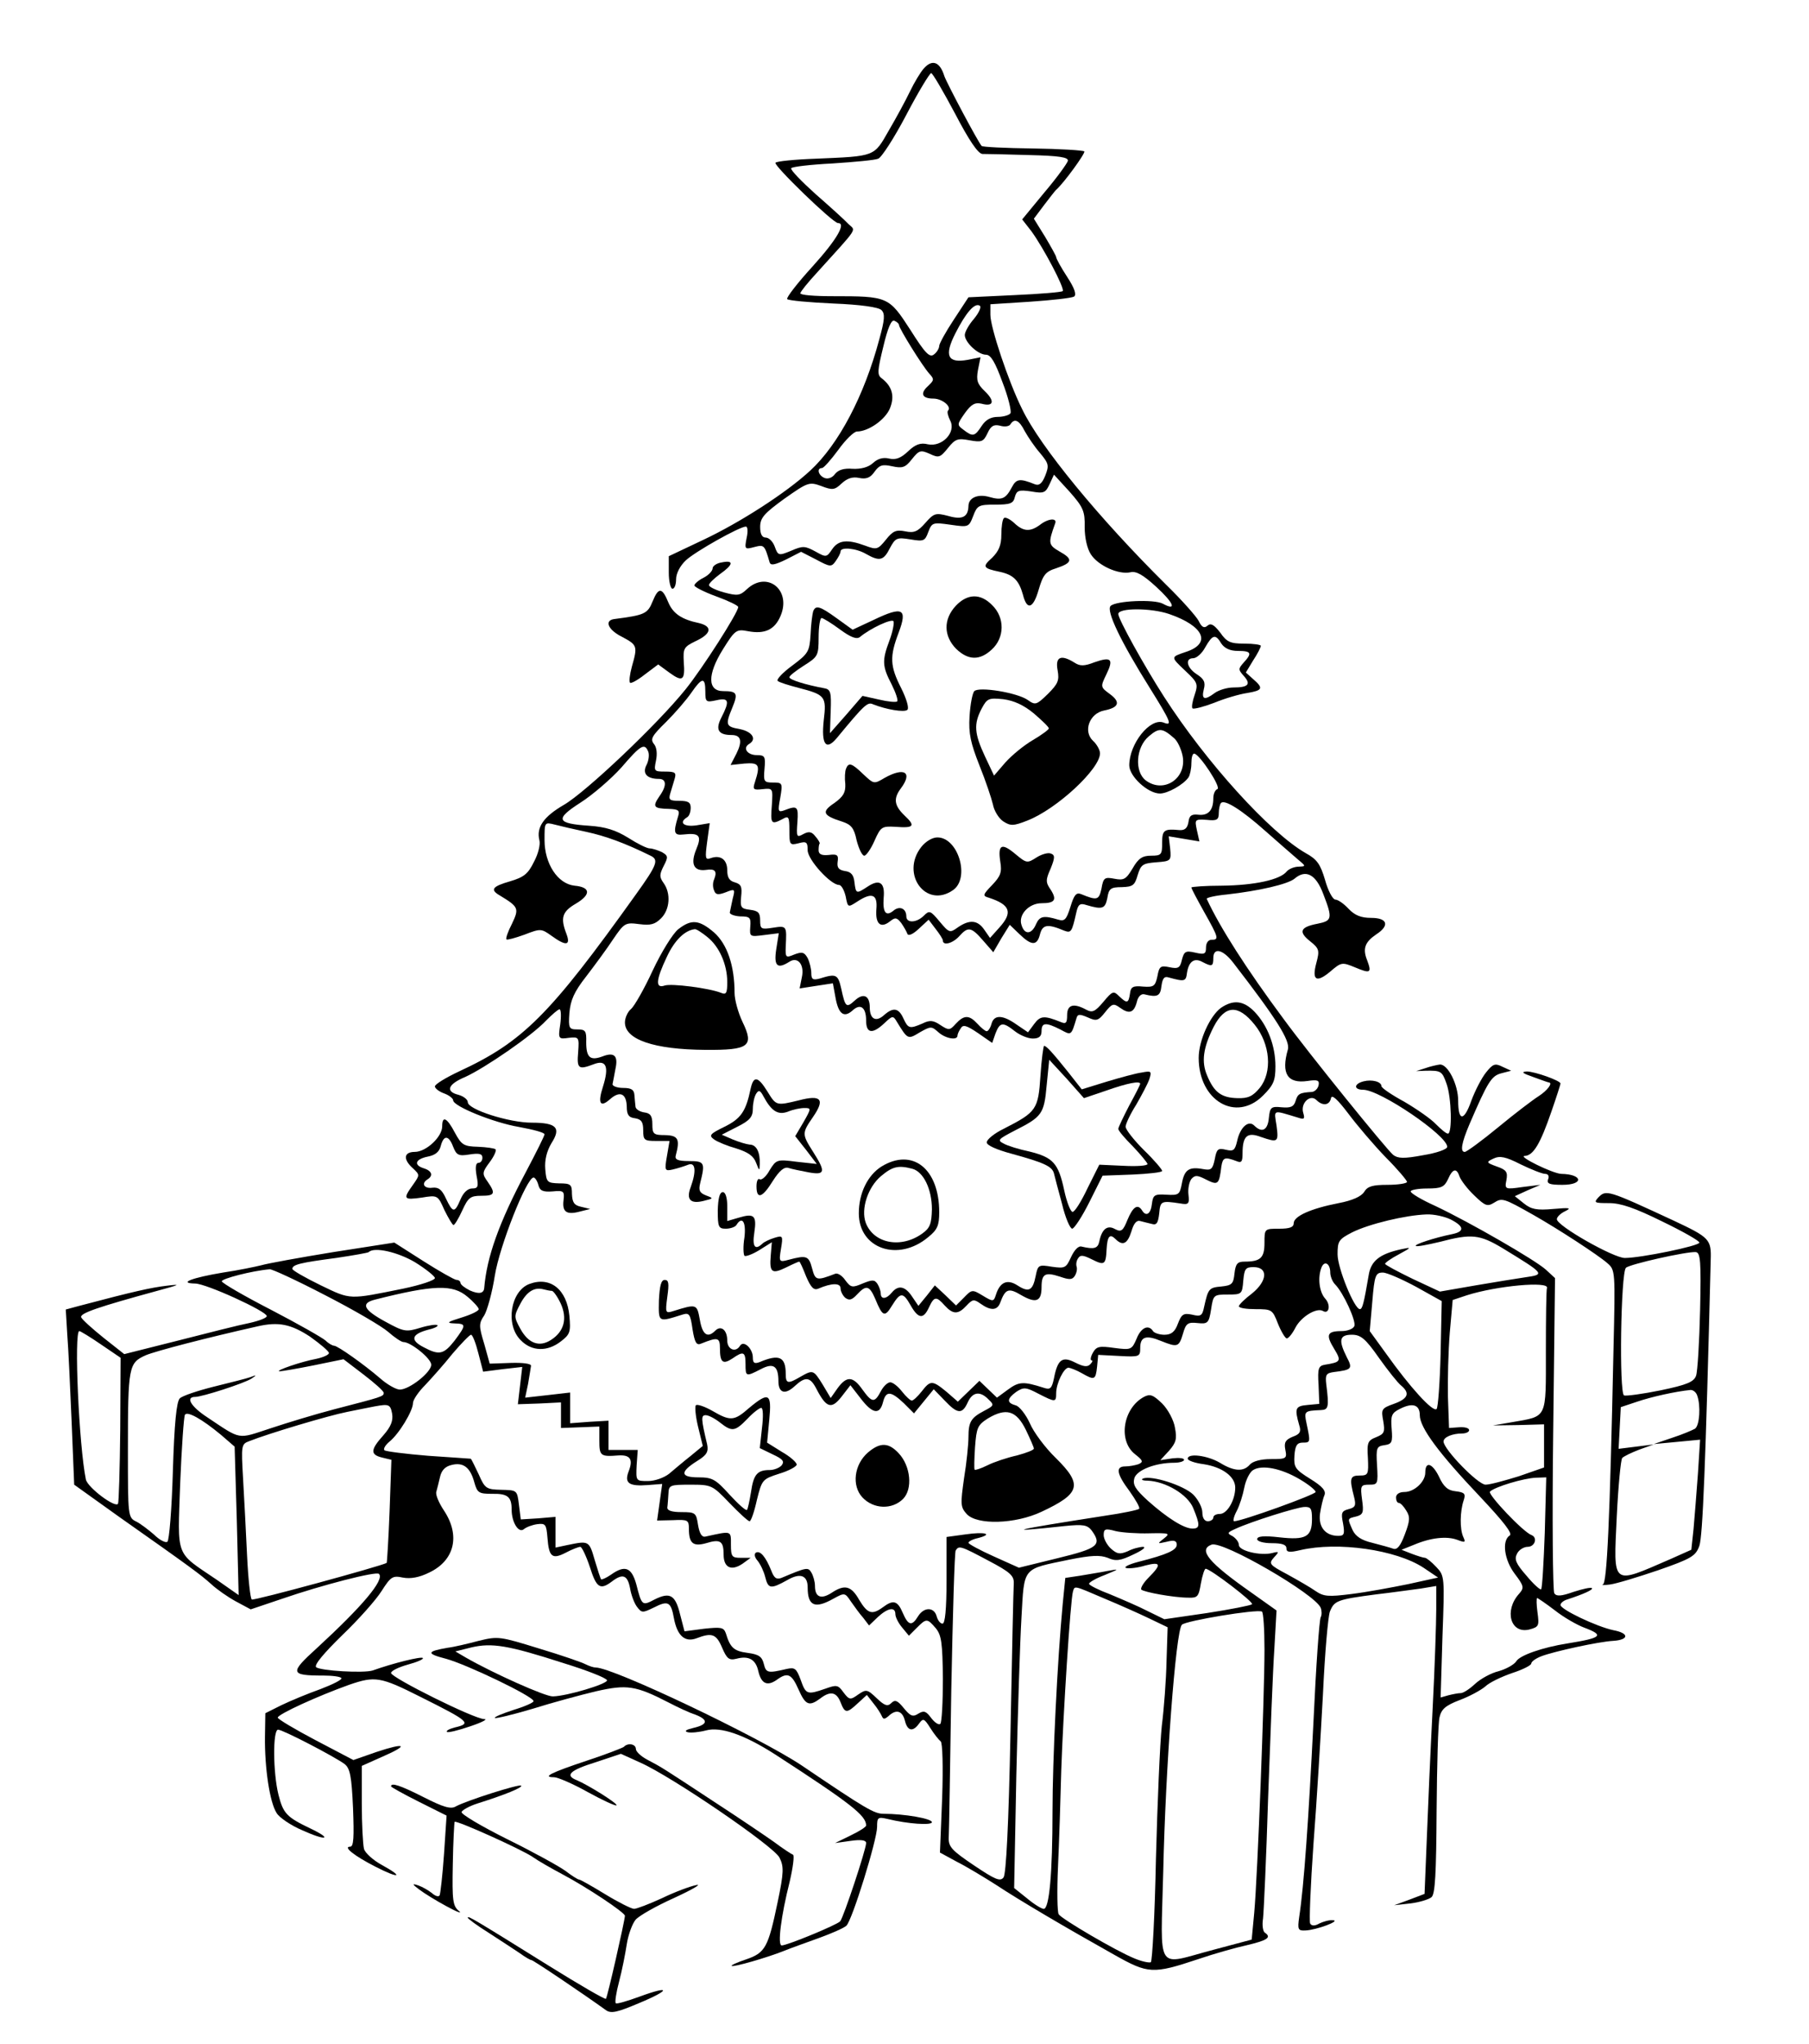<?xml version="1.0" standalone="no"?>
<!DOCTYPE svg PUBLIC "-//W3C//DTD SVG 20010904//EN"
 "http://www.w3.org/TR/2001/REC-SVG-20010904/DTD/svg10.dtd">
<svg version="1.0" xmlns="http://www.w3.org/2000/svg"
 width="495pt" height="559pt" viewBox="0 0 495 559"
 preserveAspectRatio="xMidYMid meet">
<g transform="translate(0,559) scale(0.1,-0.1)"
fill="#000000" stroke="none">
<path d="M2528 5403 c-9 -10 -26 -38 -38 -63 -12 -25 -38 -73 -58 -107 -41
-72 -36 -70 -200 -77 -57 -2 -107 -7 -110 -11 -7 -6 157 -165 171 -165 23 0
-3 -45 -69 -118 -42 -46 -73 -86 -70 -90 4 -4 61 -9 126 -12 75 -3 124 -10
132 -18 10 -10 9 -26 -6 -80 -41 -154 -111 -287 -189 -359 -65 -60 -190 -141
-294 -190 l-93 -44 0 -45 c0 -24 5 -44 10 -44 6 0 10 12 10 26 0 16 11 37 27
52 26 24 147 92 164 92 5 0 6 -14 2 -31 -6 -31 -5 -32 21 -25 27 7 28 6 42
-42 3 -9 14 -7 45 8 l41 21 41 -21 c39 -21 42 -21 54 -4 7 10 13 21 13 26 0
13 43 9 70 -7 37 -21 48 -18 65 16 15 28 19 30 56 24 36 -6 40 -5 49 20 10 26
12 27 61 20 49 -7 50 -7 62 24 11 29 15 31 60 31 41 0 50 3 54 21 5 18 11 20
45 15 34 -6 39 -4 50 20 l12 26 43 -47 c37 -42 42 -53 41 -97 0 -29 7 -59 17
-74 20 -31 76 -56 108 -49 16 4 35 -7 71 -40 48 -44 57 -67 18 -46 -24 13
-129 8 -143 -6 -13 -13 28 -98 107 -224 58 -93 63 -105 38 -95 -37 14 -94 -58
-94 -117 0 -30 51 -77 84 -77 21 0 64 24 78 44 4 6 8 23 8 39 0 15 3 27 8 26
14 -1 75 -93 63 -97 -6 -2 -11 -13 -11 -25 0 -33 -14 -48 -41 -45 -18 2 -25
-2 -27 -20 -3 -17 -10 -23 -25 -22 -42 4 -47 0 -47 -35 0 -32 -2 -35 -30 -35
-24 0 -35 -7 -51 -35 -18 -30 -24 -33 -50 -28 -26 5 -30 3 -35 -27 -7 -32 -12
-33 -56 -15 -13 5 -19 -2 -29 -35 -11 -35 -16 -40 -33 -35 -40 12 -51 10 -61
-12 -12 -29 -32 -30 -40 -2 -9 27 20 59 55 59 36 0 43 9 25 37 -14 20 -14 27
0 58 12 30 12 37 0 41 -7 3 -25 -2 -39 -11 -25 -16 -27 -16 -57 9 -38 32 -49
27 -42 -20 5 -29 1 -40 -22 -64 -26 -27 -27 -30 -9 -35 58 -19 66 -40 29 -81
l-26 -29 -16 23 c-18 26 -40 28 -72 6 -22 -16 -24 -15 -50 16 -25 30 -28 31
-43 16 -20 -20 -48 -21 -48 -2 0 22 -19 30 -36 15 -20 -16 -29 -4 -26 36 4 41
-11 52 -43 31 -32 -21 -33 -21 -37 12 -2 19 -9 28 -26 30 -17 3 -22 9 -20 25
3 19 -1 22 -24 19 -20 -2 -28 2 -28 13 0 8 1 17 3 18 1 2 -4 11 -12 20 -10 13
-18 14 -33 6 -18 -10 -19 -8 -16 33 3 43 0 46 -36 32 -17 -6 -18 -3 -11 34 7
41 6 42 -20 42 -25 0 -26 3 -23 38 3 33 1 37 -21 37 -26 0 -39 19 -22 30 23
13 10 34 -24 41 -39 7 -41 11 -21 59 16 39 13 45 -25 45 -43 0 -44 45 -1 114
33 53 37 56 68 50 47 -9 74 4 90 42 30 71 -37 124 -92 73 -19 -18 -26 -19 -63
-9 -22 6 -41 15 -41 20 0 5 14 18 30 30 37 26 39 39 5 32 -14 -2 -25 -10 -25
-16 0 -7 -11 -19 -25 -26 -14 -7 -25 -17 -25 -21 0 -4 27 -18 60 -30 33 -12
60 -25 60 -29 0 -15 -98 -168 -144 -225 -78 -97 -274 -282 -333 -316 -55 -32
-76 -61 -67 -97 3 -11 -3 -37 -15 -59 -16 -33 -28 -42 -65 -53 -49 -14 -56
-23 -28 -39 51 -31 53 -35 33 -77 -11 -21 -18 -41 -15 -43 2 -2 24 4 49 13 44
17 46 17 74 -3 40 -29 53 -27 41 5 -17 44 -12 61 26 83 42 25 40 45 -4 49 -46
5 -82 60 -82 125 0 49 0 49 28 42 15 -4 54 -13 87 -20 51 -11 104 -30 175 -65
23 -11 19 -24 -40 -106 -236 -330 -309 -403 -484 -484 -36 -17 -66 -35 -66
-41 0 -5 11 -14 25 -19 14 -5 25 -14 25 -19 0 -16 110 -61 181 -73 38 -7 69
-15 69 -20 0 -4 -23 -50 -51 -103 -74 -139 -107 -233 -114 -317 -1 -15 -14
-18 -39 -7 -14 7 -26 16 -26 21 0 4 -5 8 -11 8 -5 0 -46 23 -90 51 l-80 51
-167 -26 c-92 -15 -180 -31 -197 -36 -16 -4 -64 -14 -105 -20 -84 -14 -124
-29 -76 -30 30 0 196 -76 196 -89 0 -5 -21 -13 -48 -19 -26 -5 -113 -27 -195
-48 l-147 -37 -57 45 c-31 25 -59 50 -61 56 -3 11 47 28 208 72 63 17 67 19
26 14 -42 -5 -88 -15 -239 -55 l-37 -10 4 -67 c3 -37 8 -145 12 -240 l7 -172
123 -88 c199 -140 223 -158 252 -184 15 -14 45 -35 67 -47 l41 -22 86 29 c107
37 258 76 265 68 16 -16 -46 -89 -170 -203 -75 -68 -74 -75 18 -75 25 0 47 -3
49 -7 3 -4 -23 -17 -57 -30 -34 -12 -82 -32 -107 -44 l-44 -22 -1 -65 c-1 -84
13 -179 32 -208 7 -12 39 -34 70 -47 66 -30 85 -25 22 5 -65 31 -74 41 -87 92
-15 60 -16 178 -1 178 13 0 155 -74 182 -94 15 -12 19 -33 23 -120 3 -80 2
-106 -8 -106 -20 0 11 -25 70 -55 64 -33 79 -29 17 5 -24 13 -46 33 -49 44 -3
12 -6 67 -6 124 l0 103 56 25 c74 32 65 40 -16 13 l-63 -22 -103 54 c-57 30
-104 58 -104 62 0 9 109 59 196 90 70 24 85 22 194 -33 136 -68 141 -73 94
-84 -15 -4 -24 -9 -21 -12 2 -3 31 4 63 15 33 11 50 20 39 20 -27 0 -254 113
-255 126 0 6 21 16 46 23 26 7 44 15 41 18 -4 5 -81 -14 -137 -34 -24 -8 -144
-1 -155 9 -6 6 21 38 71 87 44 42 93 97 108 121 25 39 30 43 58 37 21 -4 45 0
73 14 69 33 85 101 40 169 -14 21 -24 44 -21 52 2 8 7 26 10 40 4 18 14 29 32
33 32 8 51 -7 62 -48 8 -28 12 -31 48 -31 43 1 54 -8 54 -43 0 -35 19 -65 33
-54 7 6 23 12 37 14 23 3 25 -1 28 -37 4 -53 13 -60 50 -41 17 9 35 16 40 16
4 0 16 -25 26 -55 18 -57 28 -64 60 -40 30 23 43 18 50 -18 3 -19 12 -42 19
-51 13 -17 15 -17 46 -2 39 20 47 16 55 -29 9 -48 30 -67 62 -55 42 16 54 12
70 -26 13 -30 19 -35 39 -30 34 9 53 -2 60 -34 8 -34 24 -42 50 -24 30 22 41
17 60 -26 19 -43 29 -47 59 -25 28 22 45 18 56 -10 12 -31 17 -31 48 -2 l24
22 18 -23 c10 -12 20 -28 23 -35 4 -9 7 -9 18 0 21 20 38 15 45 -12 7 -29 22
-32 39 -8 11 15 14 14 31 -13 10 -16 23 -32 28 -36 5 -3 7 -69 4 -155 l-6
-149 46 -25 c26 -13 74 -42 107 -63 65 -43 191 -117 323 -191 94 -53 106 -54
232 -12 41 14 101 31 133 38 55 13 67 21 48 34 -5 3 -8 20 -5 38 2 17 9 167
14 332 6 165 13 348 17 406 l6 105 -69 49 c-117 82 -146 117 -109 131 30 12
285 -136 299 -173 3 -8 3 -20 0 -25 -4 -6 -13 -135 -20 -287 -13 -261 -26
-450 -39 -533 -5 -35 -3 -38 17 -37 30 1 99 27 75 28 -10 1 -27 -4 -37 -9 -12
-7 -21 -7 -25 0 -3 5 1 103 9 217 9 115 20 299 26 410 5 111 14 213 19 226 12
30 20 33 126 47 44 5 99 13 123 16 l42 7 0 -64 c0 -35 -4 -158 -10 -274 -6
-116 -13 -276 -16 -357 l-6 -147 -42 -16 -41 -15 45 5 c24 3 50 11 57 17 10 8
13 64 14 237 1 124 4 239 8 255 5 22 16 32 55 47 27 10 58 27 70 37 11 11 45
27 74 37 28 9 52 21 52 26 0 5 12 14 28 20 34 13 157 40 197 42 43 3 43 21 0
29 -47 10 -145 57 -145 69 0 5 8 12 18 15 46 15 72 27 68 31 -3 3 -25 -2 -50
-10 -34 -12 -47 -13 -53 -4 -4 7 -6 203 -3 437 l5 425 -25 23 c-30 27 -209
130 -302 174 -38 17 -68 35 -68 40 0 4 20 8 45 8 39 0 47 4 57 25 13 30 24 32
32 7 4 -10 21 -33 40 -51 30 -29 36 -31 54 -20 22 14 26 13 109 -34 67 -38
176 -109 201 -131 22 -19 22 -21 17 -235 -10 -476 -18 -640 -29 -644 -6 -2 3
-2 19 0 17 2 76 20 132 39 92 32 103 39 113 67 9 27 17 218 31 781 2 57 -3 62
-101 108 -181 84 -185 85 -206 64 -14 -15 -11 -16 29 -16 32 0 70 -13 145 -50
56 -27 102 -53 102 -58 0 -9 -160 -42 -204 -42 -31 0 -186 88 -186 106 0 6 10
16 23 22 18 9 12 10 -33 6 -45 -4 -60 -1 -80 15 l-25 20 35 16 35 15 -49 -6
c-48 -7 -49 -6 -44 19 4 22 0 28 -26 37 -30 11 -30 12 -9 22 17 8 33 5 74 -16
29 -14 59 -26 67 -26 8 0 12 -6 8 -15 -4 -12 4 -15 39 -15 60 0 56 29 -3 30
-24 1 -121 49 -100 49 24 1 43 34 73 121 14 40 25 75 25 77 0 8 -71 33 -92 33
-17 -1 -12 -5 17 -15 22 -8 41 -15 43 -15 12 -1 -4 -22 -27 -37 -16 -10 -66
-48 -112 -86 -45 -37 -86 -67 -91 -67 -13 0 -9 24 13 76 50 116 60 132 87 139
l27 7 -24 11 c-20 10 -26 8 -45 -16 -12 -15 -30 -50 -40 -77 -20 -57 -36 -57
-36 0 0 44 -28 100 -50 99 -8 -1 -26 -5 -40 -10 l-25 -8 25 1 c43 1 46 -1 58
-35 14 -38 16 -137 4 -137 -5 0 -19 12 -33 26 -13 14 -52 41 -86 61 -35 19
-63 38 -63 43 0 12 -26 19 -49 13 -27 -7 -27 -23 -1 -23 46 0 230 -125 230
-156 0 -7 -29 -17 -66 -23 -53 -10 -69 -9 -82 1 -19 16 -229 275 -300 372
-101 136 -174 250 -210 328 -2 3 23 9 55 12 89 10 166 28 185 43 31 27 59 12
79 -42 26 -67 24 -73 -16 -81 -47 -9 -53 -22 -20 -48 25 -20 26 -25 17 -59
-13 -48 0 -56 39 -23 29 25 32 25 66 11 43 -18 47 -16 34 19 -13 32 -6 50 25
71 37 24 31 45 -14 45 -28 0 -45 7 -62 25 -13 14 -29 25 -36 25 -7 0 -20 24
-28 53 -13 44 -22 57 -53 74 -98 56 -273 249 -388 428 -54 84 -125 212 -125
226 0 17 89 17 139 0 96 -33 117 -81 45 -104 -41 -14 -41 -13 -1 -51 34 -32
36 -36 26 -66 -6 -17 -9 -34 -6 -37 3 -3 30 4 59 15 29 12 70 24 91 27 42 7
45 13 16 38 l-20 18 20 33 c12 18 21 36 21 40 0 3 -20 6 -45 6 -38 0 -48 4
-66 30 -17 22 -26 27 -35 19 -9 -8 -16 -4 -24 13 -7 13 -46 57 -89 99 -183
181 -345 378 -394 480 -38 76 -87 224 -87 258 l0 29 109 7 c59 4 113 10 120
14 7 5 2 22 -19 54 -17 26 -30 50 -30 54 0 3 -14 28 -30 55 l-31 50 27 36 c16
21 30 39 33 42 22 19 82 102 78 106 -3 3 -66 7 -141 8 -75 1 -138 4 -140 7
-10 11 -95 171 -102 191 -12 39 -33 47 -56 21z m85 -123 c38 -73 63 -110 75
-111 9 0 67 -1 127 -3 84 -2 109 -6 107 -16 -2 -7 -30 -46 -64 -86 l-61 -74
25 -32 c33 -45 92 -157 86 -164 -3 -3 -63 -8 -132 -11 l-126 -6 -40 -61 c-22
-33 -40 -66 -40 -72 0 -6 -6 -17 -14 -23 -12 -10 -24 2 -65 67 -59 91 -61 92
-213 92 -49 0 -88 3 -88 8 0 4 21 30 46 57 115 127 106 113 86 132 -9 10 -50
47 -90 82 -39 35 -70 67 -67 71 2 4 53 10 113 13 60 4 116 9 125 13 9 3 44 57
77 120 33 63 64 114 68 114 4 0 33 -50 65 -110z m52 -562 c-14 -16 -25 -36
-25 -44 0 -20 36 -54 58 -54 13 0 25 -20 45 -75 16 -41 25 -79 22 -85 -3 -5
-19 -10 -34 -10 -20 0 -34 -8 -45 -25 -19 -29 -24 -30 -50 -10 -18 13 -17 15
4 45 18 25 28 30 46 26 33 -9 37 7 9 34 -21 20 -24 30 -19 58 l7 35 -35 -7
c-55 -10 -65 11 -34 72 29 57 53 85 67 76 5 -3 -2 -19 -16 -36z m-205 -17 c0
-9 64 -112 83 -133 14 -15 13 -18 -4 -34 -22 -20 -16 -34 15 -34 24 0 51 -22
40 -33 -3 -3 0 -15 6 -27 17 -32 -22 -73 -61 -65 -20 5 -34 0 -54 -19 -20 -19
-34 -24 -52 -20 -16 4 -31 0 -44 -12 -13 -12 -33 -17 -56 -16 -24 2 -39 -3
-48 -14 -7 -10 -19 -15 -29 -11 -17 7 -22 27 -7 27 5 0 25 23 45 50 20 28 43
50 51 50 31 0 77 32 90 63 14 34 6 61 -23 83 -12 9 -11 21 5 86 12 51 22 74
30 71 7 -3 13 -8 13 -12z m344 -290 c9 -16 27 -43 42 -60 24 -29 25 -34 14
-62 -9 -22 -17 -28 -29 -23 -40 16 -50 15 -62 -8 -17 -32 -27 -37 -62 -27 -31
9 -57 -2 -57 -25 -1 -30 -17 -38 -55 -27 -35 9 -39 8 -63 -19 -21 -24 -31 -28
-55 -23 -25 5 -34 1 -53 -23 -22 -27 -25 -28 -57 -16 -49 18 -73 15 -90 -10
-15 -22 -16 -23 -46 -6 -28 15 -34 16 -66 2 -34 -14 -36 -14 -45 11 -5 14 -16
25 -25 25 -10 0 -15 10 -15 29 0 25 11 37 66 77 64 45 68 47 101 35 31 -12 37
-11 56 7 15 14 30 19 48 15 20 -4 31 1 42 17 13 18 21 21 48 15 28 -6 36 -4
54 19 20 25 24 26 49 15 25 -12 29 -10 50 16 20 25 27 27 59 21 33 -6 38 -4
49 19 9 20 17 25 34 21 13 -4 26 -2 29 4 11 17 24 11 39 -19z m538 -581 c9
-13 24 -20 45 -20 37 0 40 -6 16 -32 -15 -17 -15 -19 0 -36 21 -23 13 -32 -28
-32 -17 0 -40 -7 -51 -15 -28 -21 -37 -18 -30 10 5 19 1 28 -19 41 -28 18 -33
44 -10 44 9 0 24 13 33 30 20 35 28 37 44 10z m-1412 -131 c0 -29 2 -30 30
-24 35 8 37 -2 14 -47 -17 -33 -9 -48 28 -48 26 0 30 -17 13 -51 l-16 -31 38
4 c40 3 44 -3 29 -50 -7 -21 -5 -23 21 -20 28 3 28 2 25 -44 -4 -51 -2 -54 29
-38 17 10 19 7 19 -31 0 -39 1 -41 25 -35 22 6 25 3 25 -19 0 -26 63 -95 86
-95 6 0 14 -14 18 -31 6 -31 6 -31 31 -15 41 27 57 21 53 -21 -3 -40 12 -53
38 -32 14 11 18 10 30 -5 7 -10 15 -24 17 -30 3 -6 15 -1 31 14 l27 25 19 -25
c11 -14 20 -28 20 -32 0 -15 27 -8 45 12 24 27 33 25 65 -12 l28 -32 22 38 23
37 26 -25 c34 -33 49 -33 57 0 7 26 21 28 66 9 19 -7 21 -4 33 49 5 23 10 27
28 21 44 -13 51 -10 57 19 4 26 9 30 40 30 30 1 35 5 43 33 9 29 14 32 51 35
40 3 41 4 38 37 l-4 34 42 -7 42 -7 -7 31 c-6 29 -6 30 27 28 28 -3 33 0 33
19 0 11 3 24 6 27 10 11 58 -20 122 -77 34 -30 73 -64 87 -76 24 -20 24 -20 4
-21 -12 0 -27 -6 -33 -13 -18 -23 -89 -38 -177 -39 -46 0 -84 -3 -84 -5 0 -3
16 -33 35 -67 40 -71 41 -76 20 -76 -9 0 -15 -9 -15 -21 0 -18 -4 -20 -30 -14
-26 6 -30 3 -36 -20 -5 -22 -10 -25 -34 -20 -24 5 -28 3 -33 -25 -6 -27 -10
-30 -39 -28 -28 3 -34 -1 -36 -19 -4 -27 -8 -28 -30 -7 -15 15 -18 14 -43 -16
-23 -27 -30 -30 -47 -21 -35 19 -52 13 -52 -15 0 -21 -3 -25 -17 -19 -45 18
-56 18 -73 -5 l-17 -23 -31 21 c-38 27 -62 28 -69 2 -3 -11 -9 -20 -13 -20 -4
0 -15 9 -25 20 -23 25 -37 25 -60 0 -16 -18 -19 -18 -42 -3 -19 13 -29 14 -49
4 -35 -15 -39 -14 -52 14 -13 29 -28 31 -53 9 -22 -20 -39 -11 -39 21 0 32
-17 41 -41 19 -23 -21 -26 -19 -37 32 -9 40 -14 42 -59 28 -19 -5 -23 -2 -23
15 0 12 -5 31 -10 41 -9 16 -15 18 -36 10 -24 -10 -25 -9 -24 22 3 56 3 57
-35 51 -32 -5 -35 -4 -35 20 0 21 -5 26 -27 29 -25 3 -28 6 -25 36 3 27 0 34
-17 39 -15 4 -21 13 -21 33 0 30 -19 43 -46 33 -14 -5 -15 0 -9 45 l7 51 -36
-6 c-34 -5 -50 7 -26 22 6 3 10 15 10 26 0 15 -7 19 -31 19 -27 0 -30 3 -25
20 3 11 9 29 12 40 5 17 2 20 -26 20 -30 0 -31 1 -25 30 4 19 2 37 -6 46 -10
13 -5 22 34 60 25 25 56 61 69 80 29 42 38 43 38 3z m1282 -127 c10 -8 20 -30
24 -49 12 -62 -52 -104 -101 -67 -31 24 -27 90 8 120 28 24 37 24 69 -4z
m-1438 -38 c3 -8 1 -25 -5 -36 -12 -23 1 -38 34 -38 21 0 22 -19 1 -48 -19
-28 -16 -33 26 -34 27 -1 31 -4 25 -22 -13 -43 -11 -51 15 -48 44 5 51 -3 35
-41 -16 -39 -7 -60 26 -56 26 4 32 -3 23 -26 -4 -8 -4 -22 0 -30 4 -12 11 -13
32 -5 25 10 26 9 19 -17 -3 -15 -7 -32 -8 -38 -1 -5 12 -10 28 -11 27 0 30 -3
28 -28 -2 -28 -1 -28 38 -23 l40 5 -7 -44 c-7 -46 3 -55 36 -34 23 15 42 -8
34 -43 l-6 -30 45 7 46 7 7 -38 c8 -46 23 -57 46 -37 22 21 38 10 38 -27 0
-35 17 -38 50 -7 22 21 24 21 34 4 30 -49 30 -49 63 -29 30 17 32 17 51 0 19
-17 52 -23 52 -9 0 4 4 13 9 20 6 11 16 8 47 -13 l39 -27 9 26 c12 31 20 32
53 6 14 -11 36 -20 49 -20 17 0 24 6 24 20 0 24 11 25 51 5 31 -17 30 -18 45
32 3 10 9 10 30 1 24 -11 29 -10 48 14 19 24 23 25 41 12 25 -18 38 -14 46 17
3 14 12 22 20 20 36 -9 44 -5 47 22 3 22 8 28 20 24 44 -12 47 -11 50 13 5 31
20 42 43 29 25 -13 29 -12 29 11 0 30 26 24 54 -12 119 -154 157 -214 150
-238 -19 -66 -1 -94 54 -86 27 4 33 2 30 -12 -2 -9 -10 -17 -18 -18 -34 -2
-39 -5 -45 -25 -5 -16 -14 -19 -38 -17 -29 3 -32 0 -35 -29 -3 -34 -19 -42
-40 -21 -16 16 -39 -5 -47 -43 -6 -25 -10 -28 -31 -23 -21 5 -25 2 -30 -26 -6
-28 -10 -31 -32 -27 -38 7 -51 -1 -58 -39 -6 -31 -8 -33 -43 -31 -32 2 -36 -1
-39 -25 -3 -28 -16 -36 -27 -18 -12 19 -25 10 -40 -26 -12 -30 -17 -34 -34
-25 -21 12 -36 0 -43 -34 -4 -19 -14 -22 -48 -14 -9 3 -20 -9 -29 -28 -14 -31
-17 -32 -53 -27 -36 6 -38 5 -44 -25 -8 -41 -19 -46 -50 -26 -28 18 -48 9 -59
-26 -6 -19 -8 -19 -36 -2 -28 17 -30 17 -51 -5 l-22 -22 -29 28 -29 27 -22
-28 -23 -28 -17 25 c-19 29 -38 33 -56 11 -15 -18 -30 -19 -30 -2 0 6 -4 18
-9 26 -8 12 -14 12 -41 1 -28 -12 -32 -11 -47 9 -8 12 -20 20 -27 18 -52 -20
-55 -19 -64 15 -9 34 -15 36 -64 23 -26 -7 -27 -6 -21 30 6 36 5 37 -18 30
-13 -4 -28 -11 -33 -16 -20 -19 -28 -8 -22 30 7 47 0 54 -43 41 l-31 -9 0 40
c0 24 -5 39 -12 39 -9 0 -13 -17 -14 -50 0 -45 2 -50 22 -50 13 0 26 5 29 10
16 26 27 8 22 -34 -4 -24 -3 -46 0 -50 3 -3 22 4 40 15 l35 22 -3 -36 c-4 -47
3 -52 42 -33 18 9 34 16 36 16 2 0 10 -18 19 -41 13 -30 21 -38 33 -33 37 16
61 16 61 1 0 -8 6 -20 13 -26 11 -8 18 -6 32 9 25 27 34 25 50 -12 20 -49 26
-51 46 -18 23 37 30 37 51 0 21 -37 35 -38 50 -5 14 30 20 31 43 5 23 -25 37
-25 60 0 16 17 20 18 38 5 28 -20 46 -19 54 3 14 38 23 41 58 20 40 -23 55
-17 55 22 0 37 10 42 50 29 26 -9 34 -9 41 2 5 8 7 19 5 25 -2 6 -1 16 4 23 6
10 14 9 38 -3 34 -17 38 -15 40 28 2 36 9 43 24 28 20 -20 33 -14 44 21 6 21
14 31 24 28 8 -2 23 -6 32 -8 13 -4 17 3 20 29 3 34 5 35 58 27 22 -4 25 -1
22 24 -2 16 2 35 8 43 10 11 16 11 41 -2 32 -16 35 -13 41 36 4 25 9 27 41 15
14 -6 17 -2 17 21 0 48 13 59 50 45 47 -16 49 -15 43 31 -7 45 -12 43 58 22
18 -6 20 -4 15 13 -8 26 19 52 36 35 17 -17 36 -15 40 5 2 11 17 -2 48 -43 24
-32 70 -86 102 -119 32 -32 58 -63 58 -67 0 -4 -24 -8 -53 -8 -41 0 -55 -4
-64 -19 -8 -13 -33 -24 -70 -31 -77 -15 -123 -36 -123 -55 0 -11 -11 -15 -40
-15 -40 0 -40 0 -40 -39 0 -41 -11 -51 -55 -51 -19 0 -24 -6 -27 -32 -3 -29
-7 -33 -36 -36 -34 -3 -36 -6 -47 -55 -5 -25 -9 -28 -33 -22 -24 5 -29 1 -39
-25 -8 -22 -18 -30 -37 -30 -13 0 -28 5 -31 10 -12 19 -33 10 -45 -21 -13 -30
-15 -31 -61 -25 -42 6 -49 4 -59 -14 -6 -11 -7 -20 -3 -20 4 0 2 -5 -4 -11 -8
-8 -19 -6 -41 5 -35 18 -48 9 -58 -43 -6 -28 -10 -32 -28 -26 -56 18 -68 17
-98 -5 l-30 -22 -24 23 -24 23 -30 -29 -29 -28 -31 27 c-39 32 -44 32 -68 1
-11 -14 -23 -25 -27 -25 -4 0 -16 11 -27 25 -11 14 -25 25 -32 25 -7 0 -19
-11 -26 -25 -17 -32 -24 -31 -50 5 -26 37 -43 38 -68 4 l-19 -27 -22 37 c-25
40 -26 41 -61 21 -34 -20 -40 -19 -40 8 0 47 -18 55 -72 32 -14 -5 -18 -2 -18
13 0 24 -25 48 -35 32 -12 -20 -35 -10 -35 14 0 29 -17 43 -33 27 -21 -21 -35
-11 -42 30 -8 43 -8 44 -72 24 -22 -7 -23 -6 -17 39 5 36 4 46 -7 46 -10 0
-14 -16 -16 -56 -1 -61 -3 -60 64 -39 19 6 22 2 28 -40 6 -37 11 -45 24 -39
45 18 51 17 51 -13 0 -39 8 -45 34 -28 30 21 36 19 36 -15 0 -35 1 -35 42 -14
34 18 48 9 48 -33 0 -32 18 -38 44 -14 30 28 43 26 60 -7 27 -52 41 -57 69
-21 l24 31 28 -36 c32 -42 52 -46 61 -11 8 32 21 32 57 -2 l28 -28 27 33 27
33 30 -31 c35 -37 48 -38 63 -5 13 29 34 32 57 8 16 -15 15 -17 -12 -31 -36
-19 -43 -30 -43 -72 0 -19 -5 -70 -12 -112 -10 -71 -10 -79 7 -98 28 -31 133
-28 205 6 107 50 113 74 39 147 -29 28 -61 71 -71 95 -11 24 -29 47 -39 49
-25 7 -24 18 2 37 20 13 26 13 60 -5 47 -24 49 -24 49 1 0 27 21 70 34 70 6
-1 22 -7 36 -15 35 -20 38 -19 42 18 l3 32 58 -3 c55 -3 57 -2 57 22 0 31 16
36 57 19 45 -18 49 -17 60 20 8 28 13 32 40 29 28 -3 31 0 37 38 6 39 7 40 46
40 38 0 39 1 42 38 3 32 6 37 28 37 41 0 38 -38 -4 -72 -20 -15 -36 -31 -36
-35 0 -5 21 -8 46 -8 44 0 46 -1 61 -40 9 -22 20 -40 24 -40 5 0 16 14 24 30
16 30 58 55 75 45 17 -10 22 17 6 34 -16 18 -21 57 -10 85 8 20 24 11 24 -14
0 -10 6 -25 13 -32 23 -23 58 -100 53 -114 -3 -8 -19 -14 -35 -14 -40 0 -44
-10 -20 -49 20 -33 18 -36 -26 -43 -17 -3 -20 -10 -17 -55 l2 -52 -32 -3 c-34
-3 -36 -9 -23 -55 6 -18 2 -25 -18 -32 -19 -8 -24 -15 -20 -35 5 -25 3 -26
-40 -26 -27 0 -49 -6 -57 -15 -17 -20 -43 -19 -82 5 -34 20 -88 27 -88 11 0
-5 20 -12 44 -15 51 -8 86 -34 86 -64 0 -34 -22 -72 -42 -72 -10 0 -18 -4 -18
-10 0 -5 -7 -10 -15 -10 -9 0 -15 9 -15 24 0 13 -11 35 -25 49 -26 25 -113 53
-137 44 -7 -3 -2 -6 12 -6 50 -2 110 -38 125 -75 19 -46 19 -56 -2 -56 -23 0
-68 28 -122 76 -35 32 -42 44 -37 62 7 22 57 42 109 42 15 0 27 4 27 8 0 5
-15 6 -32 4 l-33 -5 24 26 c19 22 22 32 16 63 -3 20 -19 50 -35 66 -25 24 -33
27 -50 18 -57 -31 -71 -119 -25 -156 23 -18 24 -22 10 -28 -9 -3 -25 -6 -36
-6 -27 0 -24 -20 12 -68 17 -24 29 -45 26 -48 -3 -3 -45 -12 -94 -19 -257 -40
-285 -47 -109 -28 50 5 61 3 73 -12 29 -40 18 -49 -93 -76 l-106 -26 -69 31
c-38 17 -69 34 -69 37 0 4 12 10 26 13 43 11 20 18 -35 10 l-51 -7 0 -118 c0
-80 -4 -119 -11 -119 -6 0 -13 9 -16 20 -7 26 -35 26 -51 0 -17 -28 -27 -25
-42 10 -14 33 -26 36 -54 15 -30 -22 -42 -18 -65 20 -22 39 -40 43 -76 19 -28
-18 -45 -12 -45 19 0 12 -5 29 -10 37 -9 15 -13 14 -82 -15 -14 -5 -20 0 -28
21 -15 37 -30 55 -42 48 -5 -4 -3 -13 5 -22 8 -10 17 -29 21 -45 8 -32 15 -33
60 -8 36 21 56 13 56 -20 0 -51 20 -59 70 -31 31 17 32 17 48 -7 10 -14 24
-34 34 -45 l16 -21 24 23 c27 25 48 29 48 8 0 -8 8 -24 18 -36 l19 -23 21 21
c27 27 29 27 53 -1 15 -19 18 -39 19 -138 0 -64 -3 -119 -7 -123 -4 -4 -15 3
-25 16 -14 19 -20 21 -35 12 -15 -10 -22 -7 -40 15 -17 21 -24 24 -34 14 -10
-10 -18 -8 -40 13 -26 25 -29 25 -51 10 -21 -15 -24 -15 -40 6 -15 21 -19 21
-50 10 -49 -17 -53 -16 -67 24 -12 32 -16 35 -39 30 -51 -12 -56 -11 -62 14
-5 20 -14 26 -44 30 -38 5 -48 14 -60 54 -6 16 -13 17 -60 12 l-53 -7 -12 46
c-13 54 -28 62 -70 41 -34 -18 -35 -17 -50 42 -13 46 -31 53 -69 26 -13 -9
-25 -14 -27 -13 -2 2 -10 27 -18 54 -15 52 -16 52 -74 40 l-33 -7 0 42 0 42
-47 -4 -48 -3 -5 40 c-5 40 -5 40 -48 41 -41 1 -45 3 -62 42 -11 23 -20 42
-22 43 -2 0 -54 4 -116 8 -62 5 -116 12 -120 15 -4 4 3 15 14 24 26 21 64 84
64 105 0 9 15 31 33 49 17 18 52 57 75 86 24 28 47 52 51 52 4 0 13 -23 20
-51 l13 -50 54 7 53 6 -6 -51 -6 -51 59 2 59 3 0 -35 0 -35 53 2 52 2 0 -39
c0 -41 3 -44 52 -40 33 2 41 -11 28 -44 -12 -32 1 -41 53 -37 l39 3 -7 -50 -7
-50 44 1 c40 2 43 0 43 -23 0 -40 11 -50 47 -40 39 12 48 6 48 -31 0 -36 21
-46 52 -25 l22 16 -27 0 c-24 0 -27 3 -27 36 0 39 3 38 -70 22 -10 -2 -16 9
-20 32 -5 33 -7 35 -45 35 -26 0 -40 4 -39 13 1 6 2 23 3 37 1 24 4 25 60 25
58 0 60 -1 107 -50 26 -27 51 -50 55 -50 4 0 13 26 20 58 14 56 15 57 61 72
27 8 48 20 48 25 0 6 -18 22 -41 35 l-40 25 6 63 c7 72 -1 77 -55 32 -41 -36
-51 -37 -101 -8 -21 12 -42 19 -45 15 -3 -3 -1 -29 6 -58 l13 -53 -34 -28
c-19 -15 -45 -37 -58 -48 -14 -11 -39 -20 -58 -20 -33 0 -33 0 -31 43 l3 42
-40 0 -40 0 0 40 0 40 -52 -3 -53 -4 0 42 0 42 -61 -7 -62 -7 8 38 c4 22 7 44
8 49 1 6 -22 9 -55 8 l-58 -2 -15 54 c-15 49 -15 56 0 78 8 13 22 63 29 109
13 81 87 268 106 268 4 0 10 -9 13 -20 4 -16 12 -20 39 -18 30 3 33 1 30 -24
-4 -32 8 -41 45 -31 l28 7 -25 6 c-19 4 -24 12 -25 35 0 26 -3 29 -35 29 -33
1 -35 3 -38 39 -2 25 4 49 17 71 27 42 14 56 -54 56 -62 0 -175 36 -175 56 0
7 -11 16 -25 20 -37 9 -30 29 18 49 53 24 183 113 221 154 17 17 33 31 37 31
4 0 5 -18 2 -41 -6 -40 -5 -41 23 -37 28 3 29 2 26 -39 -4 -46 1 -49 43 -33
34 13 42 -7 25 -61 -15 -46 -8 -59 19 -35 27 24 45 16 46 -20 0 -22 5 -30 23
-32 17 -3 22 -10 22 -33 0 -27 3 -29 36 -29 l36 0 -7 -41 c-7 -40 -6 -42 16
-37 13 3 32 9 42 13 20 8 23 -17 7 -61 -13 -34 -1 -47 35 -38 28 7 28 7 7 15
-18 7 -21 14 -16 34 14 56 12 60 -31 60 -30 0 -39 4 -36 15 12 45 7 55 -29 56
-32 0 -35 3 -35 30 0 22 -5 30 -22 32 -13 2 -23 9 -24 15 -1 7 -2 21 -3 32 -1
15 -8 20 -31 20 -16 0 -29 5 -29 10 1 6 5 24 8 42 8 36 -3 47 -36 34 -33 -12
-44 -3 -44 39 1 31 -2 35 -24 35 -23 0 -25 3 -22 45 3 35 13 58 46 100 23 30
57 76 74 102 30 44 33 46 71 41 31 -4 43 -1 60 16 24 24 27 68 7 96 -12 17
-12 23 0 47 13 25 12 28 -5 38 -11 5 -26 10 -33 10 -8 0 -34 13 -59 29 -34 21
-62 30 -107 33 -90 6 -94 18 -24 63 33 21 83 64 112 96 54 63 64 68 74 43z
m2196 -1279 c37 -19 38 -33 3 -40 -49 -10 -103 -28 -99 -32 2 -3 32 3 66 11
87 23 109 20 171 -17 118 -72 117 -72 62 -80 -21 -3 -82 -13 -135 -22 l-98
-17 -75 35 c-41 20 -75 38 -75 41 0 3 17 15 38 26 35 19 35 20 7 14 -60 -13
-84 -32 -90 -72 -13 -76 -17 -92 -24 -92 -15 0 -61 112 -61 150 0 36 3 41 40
60 46 23 146 47 203 49 21 1 51 -6 67 -14z m-2834 -117 c29 -18 54 -38 54 -43
0 -6 -39 -19 -87 -29 -149 -30 -142 -31 -225 9 -43 21 -78 41 -78 45 0 12 22
17 120 30 47 7 87 14 89 16 15 15 80 0 127 -28z m3516 -131 c-2 -87 -7 -168
-11 -179 -6 -17 -25 -25 -97 -40 -49 -10 -94 -16 -100 -14 -14 5 -9 335 5 349
10 10 167 45 191 43 13 -1 15 -25 12 -159z m-3762 41 c78 -40 155 -85 172
-100 17 -15 36 -28 42 -28 20 0 76 -45 76 -62 0 -21 -60 -68 -86 -68 -10 0
-35 14 -54 31 -43 37 -116 89 -126 89 -4 0 -15 6 -23 14 -9 8 -76 46 -149 84
-74 38 -134 73 -135 78 -2 7 83 29 131 33 6 1 75 -31 152 -71z m2985 23 l70
-39 -3 -143 c-2 -79 -7 -148 -11 -152 -10 -10 -74 61 -138 151 l-45 62 7 80
c6 73 9 80 29 80 11 0 52 -18 91 -39z m358 -3 c-2 -5 -3 -82 -3 -173 0 -187 5
-177 -92 -194 l-53 -9 70 1 70 2 0 -59 0 -59 -69 -24 c-39 -12 -79 -23 -91
-23 -21 0 -115 97 -115 118 0 12 24 22 51 22 10 0 19 4 19 9 0 6 -12 9 -27 8
l-28 -2 -3 85 c-1 47 1 125 5 175 l8 90 39 13 c82 26 225 39 219 20z m-2954
-24 c17 -14 31 -30 31 -34 0 -5 -21 -15 -47 -23 -39 -12 -43 -15 -20 -16 33
-1 33 -4 1 -47 -30 -38 -42 -41 -85 -18 -37 19 -33 35 10 47 18 4 31 10 28 13
-3 3 -24 0 -47 -7 -39 -12 -45 -11 -96 17 -59 32 -68 50 -28 60 162 41 213 42
253 8z m-431 -109 c28 -20 52 -40 52 -45 0 -5 -16 -12 -35 -16 -39 -7 -115
-33 -100 -34 6 0 47 7 92 16 l83 17 55 -42 c30 -23 55 -45 55 -50 0 -10 -5
-11 -136 -45 -50 -13 -129 -37 -174 -52 -92 -30 -78 -33 -174 31 -44 29 -59
55 -32 55 19 0 134 37 154 50 15 10 15 11 -3 4 -11 -4 -56 -15 -100 -26 -44
-11 -86 -25 -93 -32 -9 -9 -15 -67 -19 -200 -3 -103 -10 -189 -15 -192 -5 -4
-22 5 -36 19 -15 13 -37 30 -49 36 -23 11 -23 15 -23 195 0 230 2 239 49 260
29 12 168 48 306 79 57 13 91 6 143 -28z m-571 -22 l53 -36 -1 -196 c-1 -108
-4 -199 -6 -203 -7 -13 -83 44 -88 66 -19 92 -33 406 -18 406 3 0 31 -17 60
-37z m3496 -36 c25 -35 52 -69 61 -76 25 -21 19 -36 -20 -50 -34 -12 -35 -15
-29 -47 5 -30 3 -35 -19 -44 -23 -9 -26 -14 -23 -57 2 -45 1 -48 -23 -48 -26
0 -28 -8 -15 -58 6 -24 4 -29 -15 -34 -19 -5 -21 -10 -15 -39 5 -29 3 -34 -13
-34 -35 0 -55 24 -50 61 3 19 8 41 12 50 5 12 -5 24 -39 45 -42 26 -45 32 -43
64 2 27 7 35 23 35 21 0 21 1 10 53 -7 33 -6 34 40 36 20 1 22 8 14 71 -3 26
0 30 21 33 49 6 52 9 35 41 -23 46 -20 61 14 61 24 0 37 -10 74 -63z m871
-103 c10 -27 7 -82 -6 -91 -7 -4 -35 -16 -63 -25 l-50 -17 64 6 63 6 -6 -94
c-4 -52 -9 -119 -12 -151 l-6 -56 -56 -25 c-164 -71 -157 -77 -148 116 4 83
11 156 15 160 5 5 26 15 47 23 l39 14 -48 -6 -48 -6 3 57 3 57 45 15 c38 13
105 28 146 32 7 0 15 -6 18 -15z m-3571 -50 c3 -19 -3 -35 -24 -59 -36 -40
-36 -53 -3 -61 l25 -6 -5 -141 c-3 -77 -7 -141 -8 -141 -16 -9 -364 -104 -369
-100 -4 2 -10 57 -13 121 -3 65 -8 160 -11 211 -5 89 -5 93 17 101 53 21 217
70 268 80 30 6 64 13 75 15 39 7 43 6 48 -20z m2812 -4 c0 -34 52 -104 165
-223 64 -68 90 -101 81 -106 -22 -14 -15 -67 14 -105 25 -33 26 -38 12 -54
-42 -46 -24 -111 28 -98 26 7 27 10 22 47 -3 21 -3 39 -1 39 2 0 24 -15 49
-34 24 -19 61 -40 80 -47 56 -21 48 -28 -45 -43 -70 -11 -132 -33 -141 -49 -6
-9 -27 -21 -48 -27 -21 -5 -50 -21 -65 -35 -15 -14 -32 -25 -39 -25 -7 0 -22
-3 -34 -6 l-21 -6 5 166 c6 164 6 167 -17 191 -13 14 -27 25 -31 25 -4 0 -20
5 -36 11 l-28 11 35 14 c45 19 89 24 118 13 21 -8 23 -7 16 8 -10 22 -9 70 1
100 6 18 3 22 -22 25 -21 2 -33 12 -46 41 -18 36 -37 42 -37 10 0 -25 -30 -53
-57 -53 -14 0 -23 -6 -23 -15 0 -8 3 -15 8 -15 4 0 13 -9 20 -21 11 -17 10
-28 -4 -65 -12 -32 -21 -43 -32 -39 -8 3 -34 10 -57 16 -30 7 -46 18 -54 35
-14 32 -15 31 10 37 19 5 21 11 16 46 -5 38 -4 41 20 41 23 0 24 2 21 53 -3
48 -1 52 20 55 21 3 23 8 20 45 -3 36 0 43 22 54 35 18 55 12 55 -17z m-1800
-35 l-6 -55 35 -17 c28 -13 33 -19 25 -30 -6 -7 -21 -13 -33 -13 -34 0 -44
-12 -51 -60 -4 -25 -9 -47 -11 -49 -3 -3 -24 16 -48 42 -38 42 -47 47 -85 47
-50 0 -51 15 -3 45 26 16 31 25 27 45 -17 71 -17 80 -4 80 8 0 25 -9 39 -20
33 -26 41 -25 75 10 16 17 33 30 38 30 5 0 6 -23 2 -55z m-1480 -19 l37 -32 6
-203 5 -203 -60 42 c-115 78 -107 57 -100 263 4 98 10 183 13 188 6 11 46 -11
99 -55z m2202 14 c12 -25 22 -48 22 -51 1 -4 -20 -12 -46 -19 -27 -6 -63 -18
-81 -27 -18 -9 -34 -14 -35 -12 -2 2 -1 30 1 62 4 53 7 60 35 78 50 30 78 22
104 -31z m749 -135 c24 -14 44 -30 44 -35 0 -7 -202 -80 -223 -80 -4 0 -1 13
7 28 8 15 17 44 21 65 4 20 15 42 24 47 24 15 76 5 127 -25z m671 -146 c-3
-82 -7 -152 -10 -155 -2 -3 -21 14 -40 37 -29 33 -34 45 -26 60 5 11 19 19 29
19 20 0 28 25 11 32 -23 8 -121 112 -114 119 13 13 93 37 126 38 l28 1 -4
-151z m-637 37 c0 -49 -17 -58 -89 -50 -43 5 -61 3 -61 -5 0 -6 17 -11 40 -11
28 0 40 -4 40 -14 0 -11 8 -12 38 -5 103 24 262 1 337 -48 l40 -27 -82 -18
c-44 -9 -114 -22 -155 -27 -63 -8 -76 -7 -98 8 -14 10 -49 30 -78 46 -49 26
-51 29 -36 46 15 16 14 17 -5 12 -32 -8 -91 6 -91 22 0 8 -8 18 -17 24 -16 8
-15 10 7 20 46 21 165 58 188 60 19 1 22 -4 22 -33z m-445 -39 c55 1 58 0 40
-14 -19 -15 -19 -15 8 -9 19 5 27 3 27 -8 0 -15 -26 -27 -105 -47 -27 -7 -42
-15 -33 -17 9 -2 33 1 52 7 43 11 45 3 9 -33 -14 -14 -23 -29 -20 -33 8 -7 89
-22 129 -22 25 -1 28 3 34 39 4 22 10 40 13 40 13 0 133 -92 127 -97 -3 -3
-58 -14 -123 -24 l-117 -17 -45 22 c-25 13 -72 33 -103 46 -32 12 -58 25 -58
29 0 4 19 15 43 24 41 17 41 17 7 11 -19 -4 -53 -9 -75 -13 l-40 -6 -7 -70
c-15 -159 -28 -429 -28 -566 0 -174 -9 -269 -24 -269 -6 0 -27 13 -46 29 l-35
28 6 309 c4 170 10 364 14 430 8 141 1 132 131 159 60 12 84 13 105 5 22 -10
35 -8 70 9 24 11 36 20 27 21 -9 0 -29 -5 -42 -12 -22 -9 -29 -8 -46 7 -11 10
-20 27 -20 37 0 17 4 19 33 11 17 -4 59 -7 92 -6z m-440 -75 c59 -31 70 -41
69 -62 -1 -14 -5 -197 -9 -408 -5 -253 -12 -387 -19 -396 -9 -12 -23 -6 -81
33 -61 41 -70 51 -69 76 1 17 4 198 7 403 4 205 9 377 12 382 9 14 13 13 90
-28z m316 -103 c41 -17 97 -42 124 -55 l50 -24 -3 -92 c-1 -51 -7 -131 -13
-178 -5 -47 -12 -210 -16 -363 -3 -153 -10 -280 -14 -283 -5 -2 -25 2 -46 11
-49 20 -196 106 -206 120 -4 5 -5 64 -2 130 3 66 7 186 9 266 5 149 25 464 32
487 5 16 1 17 85 -19z m439 -140 c0 -128 -19 -620 -28 -719 l-7 -74 -105 -28
c-160 -42 -144 -68 -137 215 6 278 34 657 51 674 11 11 204 43 219 36 4 -2 7
-49 7 -104z"/>
<path d="M1856 3049 c-15 -12 -46 -62 -70 -113 -23 -50 -50 -97 -59 -105 -9
-7 -17 -24 -17 -37 0 -47 80 -74 220 -75 120 -1 134 10 102 76 -12 25 -22 61
-22 80 0 74 -20 133 -56 165 -41 35 -62 37 -98 9z m79 -21 c33 -26 55 -75 55
-124 0 -30 -3 -35 -17 -29 -33 13 -135 26 -154 20 -26 -9 -25 14 6 79 21 45
49 72 76 75 4 1 19 -9 34 -21z"/>
<path d="M3341 2834 c-30 -22 -61 -89 -61 -137 0 -117 102 -177 176 -103 29
29 34 41 34 80 0 56 -21 111 -57 149 -30 31 -58 34 -92 11z m92 -46 c43 -53
49 -130 14 -173 -19 -23 -32 -29 -61 -28 -44 1 -64 16 -83 62 -16 37 -11 76
18 133 31 60 67 62 112 6z"/>
<path d="M2847 2648 c-6 -92 -11 -99 -99 -144 -27 -13 -48 -30 -48 -38 0 -8
27 -20 68 -31 87 -24 111 -34 116 -54 2 -9 12 -46 22 -83 9 -38 22 -68 28 -68
6 1 27 33 47 73 l36 72 81 3 c45 2 82 6 82 10 0 4 -22 30 -50 57 -27 27 -50
56 -50 64 0 7 13 35 29 60 15 26 32 58 36 70 7 22 5 23 -21 18 -16 -2 -59 -14
-96 -25 l-68 -21 -37 47 c-44 55 -60 72 -66 72 -2 0 -7 -37 -10 -82z m181 -40
c57 20 92 27 92 18 0 -2 -13 -28 -30 -59 -16 -31 -30 -60 -30 -64 0 -5 18 -26
40 -48 21 -22 39 -44 40 -48 0 -5 -30 -7 -66 -5 l-66 3 -32 -64 c-17 -36 -35
-65 -41 -65 -5 -1 -16 26 -23 59 -16 75 -31 90 -95 106 -29 6 -61 16 -71 22
-18 9 -14 12 30 35 75 38 81 45 88 124 l7 70 48 -52 47 -53 62 21z"/>
<path d="M2054 2613 c-13 -63 -27 -82 -71 -104 -41 -20 -44 -24 -29 -35 10 -7
37 -18 62 -25 31 -10 46 -20 53 -39 9 -23 9 -23 10 -3 1 32 -9 53 -28 53 -9 1
-29 7 -46 14 l-30 13 43 22 c34 17 42 27 42 49 0 15 4 33 9 41 7 11 11 10 20
-7 22 -41 40 -52 67 -42 14 6 34 10 45 10 19 0 19 -1 -2 -38 l-23 -39 30 -38
29 -38 -55 6 c-54 7 -56 6 -74 -23 -9 -17 -22 -28 -27 -25 -5 4 -9 -5 -9 -19
0 -37 16 -32 45 15 18 28 31 39 43 35 9 -3 34 -8 55 -12 45 -8 47 1 12 56 -31
49 -31 51 0 96 33 48 22 61 -39 45 -62 -15 -62 -15 -86 24 -26 42 -38 44 -46
8z"/>
<path d="M2412 2400 c-38 -24 -62 -73 -62 -128 0 -97 108 -134 190 -65 25 20
30 32 30 68 0 119 -73 177 -158 125z m84 -6 c31 -8 54 -56 54 -111 -1 -39 -5
-51 -26 -66 -58 -42 -133 -28 -155 29 -14 38 6 98 42 128 31 26 47 30 85 20z"/>
<path d="M1449 2079 c-52 -19 -67 -112 -24 -154 30 -31 73 -32 110 -3 25 19
27 26 23 70 -7 72 -52 108 -109 87z m61 -19 c4 0 15 -15 24 -34 19 -41 10 -77
-26 -100 -32 -21 -62 -10 -84 30 -18 33 -18 35 0 69 18 34 39 46 64 39 8 -2
17 -4 22 -4z"/>
<path d="M2375 1618 c-38 -33 -45 -91 -15 -123 30 -32 81 -34 111 -4 27 27 21
90 -12 125 -28 30 -51 30 -84 2z"/>
<path d="M2747 4173 c-4 -3 -7 -24 -7 -45 0 -29 -7 -45 -25 -63 -28 -25 -26
-29 22 -39 36 -8 51 -23 62 -62 11 -44 28 -39 43 13 12 41 19 50 48 59 45 15
47 25 9 46 -31 18 -31 23 -12 76 7 16 -18 15 -41 -3 -27 -20 -46 -19 -71 5
-12 11 -25 17 -28 13z"/>
<path d="M1786 3946 c-14 -35 -22 -38 -106 -49 -27 -4 -16 -30 23 -49 41 -22
42 -25 26 -81 -6 -22 -8 -41 -5 -44 2 -3 21 7 41 23 l36 27 30 -22 c37 -27 44
-22 40 29 -2 37 0 41 33 57 43 20 46 40 9 49 -48 10 -71 26 -84 56 -17 42 -27
43 -43 4z"/>
<path d="M2615 3933 c-34 -37 -33 -82 1 -117 33 -32 65 -33 98 -2 35 32 36 87
1 121 -32 33 -68 32 -100 -2z"/>
<path d="M2225 3918 c-2 -7 -6 -35 -7 -63 -3 -47 -6 -52 -50 -85 -26 -19 -44
-38 -40 -42 4 -4 30 -12 57 -19 73 -19 77 -23 69 -89 -7 -66 6 -84 36 -48 76
92 84 99 99 92 35 -14 86 -23 94 -15 5 5 -3 31 -17 59 -31 61 -32 86 -7 152
25 66 11 73 -68 35 l-58 -27 -43 31 c-47 34 -58 37 -65 19z m73 -49 c30 -22
46 -28 55 -21 29 24 87 51 92 43 2 -5 -2 -28 -11 -52 -21 -56 -20 -71 6 -121
11 -22 18 -43 15 -46 -3 -3 -25 -1 -50 5 l-45 10 -44 -51 -45 -51 2 60 c2 52
0 60 -18 63 -49 9 -95 23 -95 30 0 4 18 18 40 32 38 24 40 27 40 77 0 29 4 53
8 53 4 0 27 -14 50 -31z"/>
<path d="M2894 3757 c5 -28 1 -37 -27 -65 -31 -30 -34 -31 -55 -16 -29 20
-133 37 -146 24 -5 -5 -11 -36 -13 -69 -3 -47 3 -73 27 -134 17 -42 33 -90 37
-107 3 -17 16 -38 28 -46 20 -13 28 -13 66 2 80 31 199 141 199 184 0 9 -9 25
-19 34 -28 26 -10 75 30 83 41 8 46 23 16 45 -26 19 -26 20 -10 53 21 43 14
50 -32 34 -28 -11 -40 -11 -55 -1 -37 23 -53 16 -46 -21z m-65 -118 c22 -19
41 -37 41 -41 0 -3 -20 -18 -44 -32 -24 -14 -57 -41 -75 -61 l-31 -36 -25 53
c-29 62 -31 88 -9 130 15 28 19 30 59 26 30 -4 56 -16 84 -39z"/>
<path d="M2315 3488 c-3 -7 -4 -26 -2 -42 1 -23 -5 -34 -30 -52 -36 -24 -32
-34 22 -51 24 -8 32 -17 39 -51 6 -23 15 -42 21 -42 5 0 18 18 28 41 17 38 20
40 57 38 51 -4 56 2 25 31 -28 27 -31 46 -10 74 33 44 10 59 -44 29 -30 -18
-30 -17 -59 10 -31 30 -40 33 -47 15z"/>
<path d="M2521 3274 c-58 -74 13 -170 87 -118 47 33 14 144 -43 144 -14 0 -32
-11 -44 -26z"/>
<path d="M1210 2510 c0 -29 -44 -70 -75 -70 -30 0 -33 -20 -5 -45 19 -18 19
-18 0 -45 -28 -39 -26 -42 24 -35 43 7 44 7 62 -34 11 -22 22 -41 25 -41 3 0
14 18 24 40 16 35 22 40 52 40 37 0 40 6 17 39 -15 21 -15 25 6 53 12 16 19
32 16 35 -3 3 -25 6 -48 7 -39 1 -45 5 -63 38 -22 42 -35 48 -35 18z m30 -56
c9 -23 15 -26 45 -21 26 4 35 2 35 -9 0 -8 -5 -14 -11 -14 -7 0 -9 -12 -5 -35
6 -30 4 -35 -12 -35 -12 0 -24 -11 -32 -30 -16 -38 -21 -37 -40 3 -11 24 -20
31 -37 29 -23 -3 -31 12 -13 23 16 10 12 23 -10 30 -29 9 -24 25 10 32 21 4
32 13 36 29 8 31 22 30 34 -2z"/>
<path d="M1310 1103 c-30 -8 -68 -17 -85 -19 -58 -10 -59 -16 -5 -30 56 -15
240 -103 240 -116 0 -4 -25 -15 -55 -24 -30 -10 -53 -19 -51 -22 3 -2 49 9
103 25 54 17 132 38 174 48 84 19 108 16 199 -31 25 -13 57 -28 73 -33 36 -14
34 -27 -5 -36 -21 -5 -27 -9 -16 -12 9 -2 31 0 50 5 40 11 105 -12 188 -65
210 -136 250 -168 250 -195 0 -4 -19 -16 -42 -27 l-43 -21 43 6 c28 4 42 2 42
-6 0 -17 -62 -204 -71 -214 -9 -10 -145 -66 -160 -66 -12 0 -2 80 22 175 9 39
13 71 9 73 -5 2 -28 17 -52 35 -24 17 -95 65 -158 106 -149 98 -149 98 -187
118 -18 9 -33 23 -33 30 0 14 -22 18 -33 6 -4 -3 -50 -21 -102 -38 -99 -33
-122 -45 -89 -45 10 0 52 -18 93 -41 40 -22 75 -38 78 -36 4 5 -78 56 -109 69
-33 13 -19 27 52 49 l69 23 53 -24 c86 -38 366 -229 381 -260 12 -24 12 -40
-5 -121 -26 -125 -34 -139 -86 -157 -24 -8 -42 -16 -40 -18 5 -4 98 23 143 41
17 7 59 22 95 35 36 13 70 28 76 34 16 15 84 235 84 270 0 26 2 28 28 22 57
-14 122 -18 122 -9 0 10 -76 23 -132 23 -26 0 -48 13 -224 132 -117 78 -516
268 -564 268 -6 0 -18 4 -28 9 -9 5 -67 25 -127 43 -107 33 -112 34 -165 21z
m232 -61 c65 -20 118 -41 119 -47 1 -10 -109 -43 -148 -44 -20 -1 -163 63
-238 106 l-29 17 44 11 c56 13 100 6 252 -43z"/>
<path d="M1070 705 c0 -2 34 -21 76 -42 l76 -38 -7 -105 c-4 -58 -10 -109 -12
-113 -3 -5 -12 -2 -21 6 -10 8 -26 17 -37 21 -18 6 -18 4 2 -11 13 -10 47 -31
75 -46 29 -16 44 -21 34 -13 -17 14 -19 28 -17 128 1 62 4 114 5 116 5 5 187
-77 215 -97 14 -10 51 -31 81 -47 66 -35 170 -104 170 -113 -1 -16 -48 -223
-52 -227 -3 -2 -72 38 -154 89 -209 130 -224 139 -224 133 0 -3 26 -22 58 -42
31 -20 69 -45 84 -55 15 -11 29 -19 32 -19 5 0 143 -93 204 -137 14 -10 31 -6
90 19 87 36 89 50 2 18 -33 -12 -63 -21 -65 -18 -3 2 1 29 9 59 8 30 17 76 21
102 4 26 15 56 24 67 9 11 57 38 106 60 50 23 77 39 60 35 -16 -3 -59 -19 -94
-36 -35 -16 -69 -29 -76 -29 -7 0 -43 18 -79 40 -36 22 -68 40 -71 40 -4 0
-21 11 -38 24 -18 13 -89 52 -160 87 -70 35 -126 68 -124 74 2 5 21 16 43 23
76 24 125 44 120 49 -5 5 -150 -41 -179 -57 -13 -8 -34 -2 -87 25 -65 33 -90
41 -90 30z"/>
</g>
</svg>
